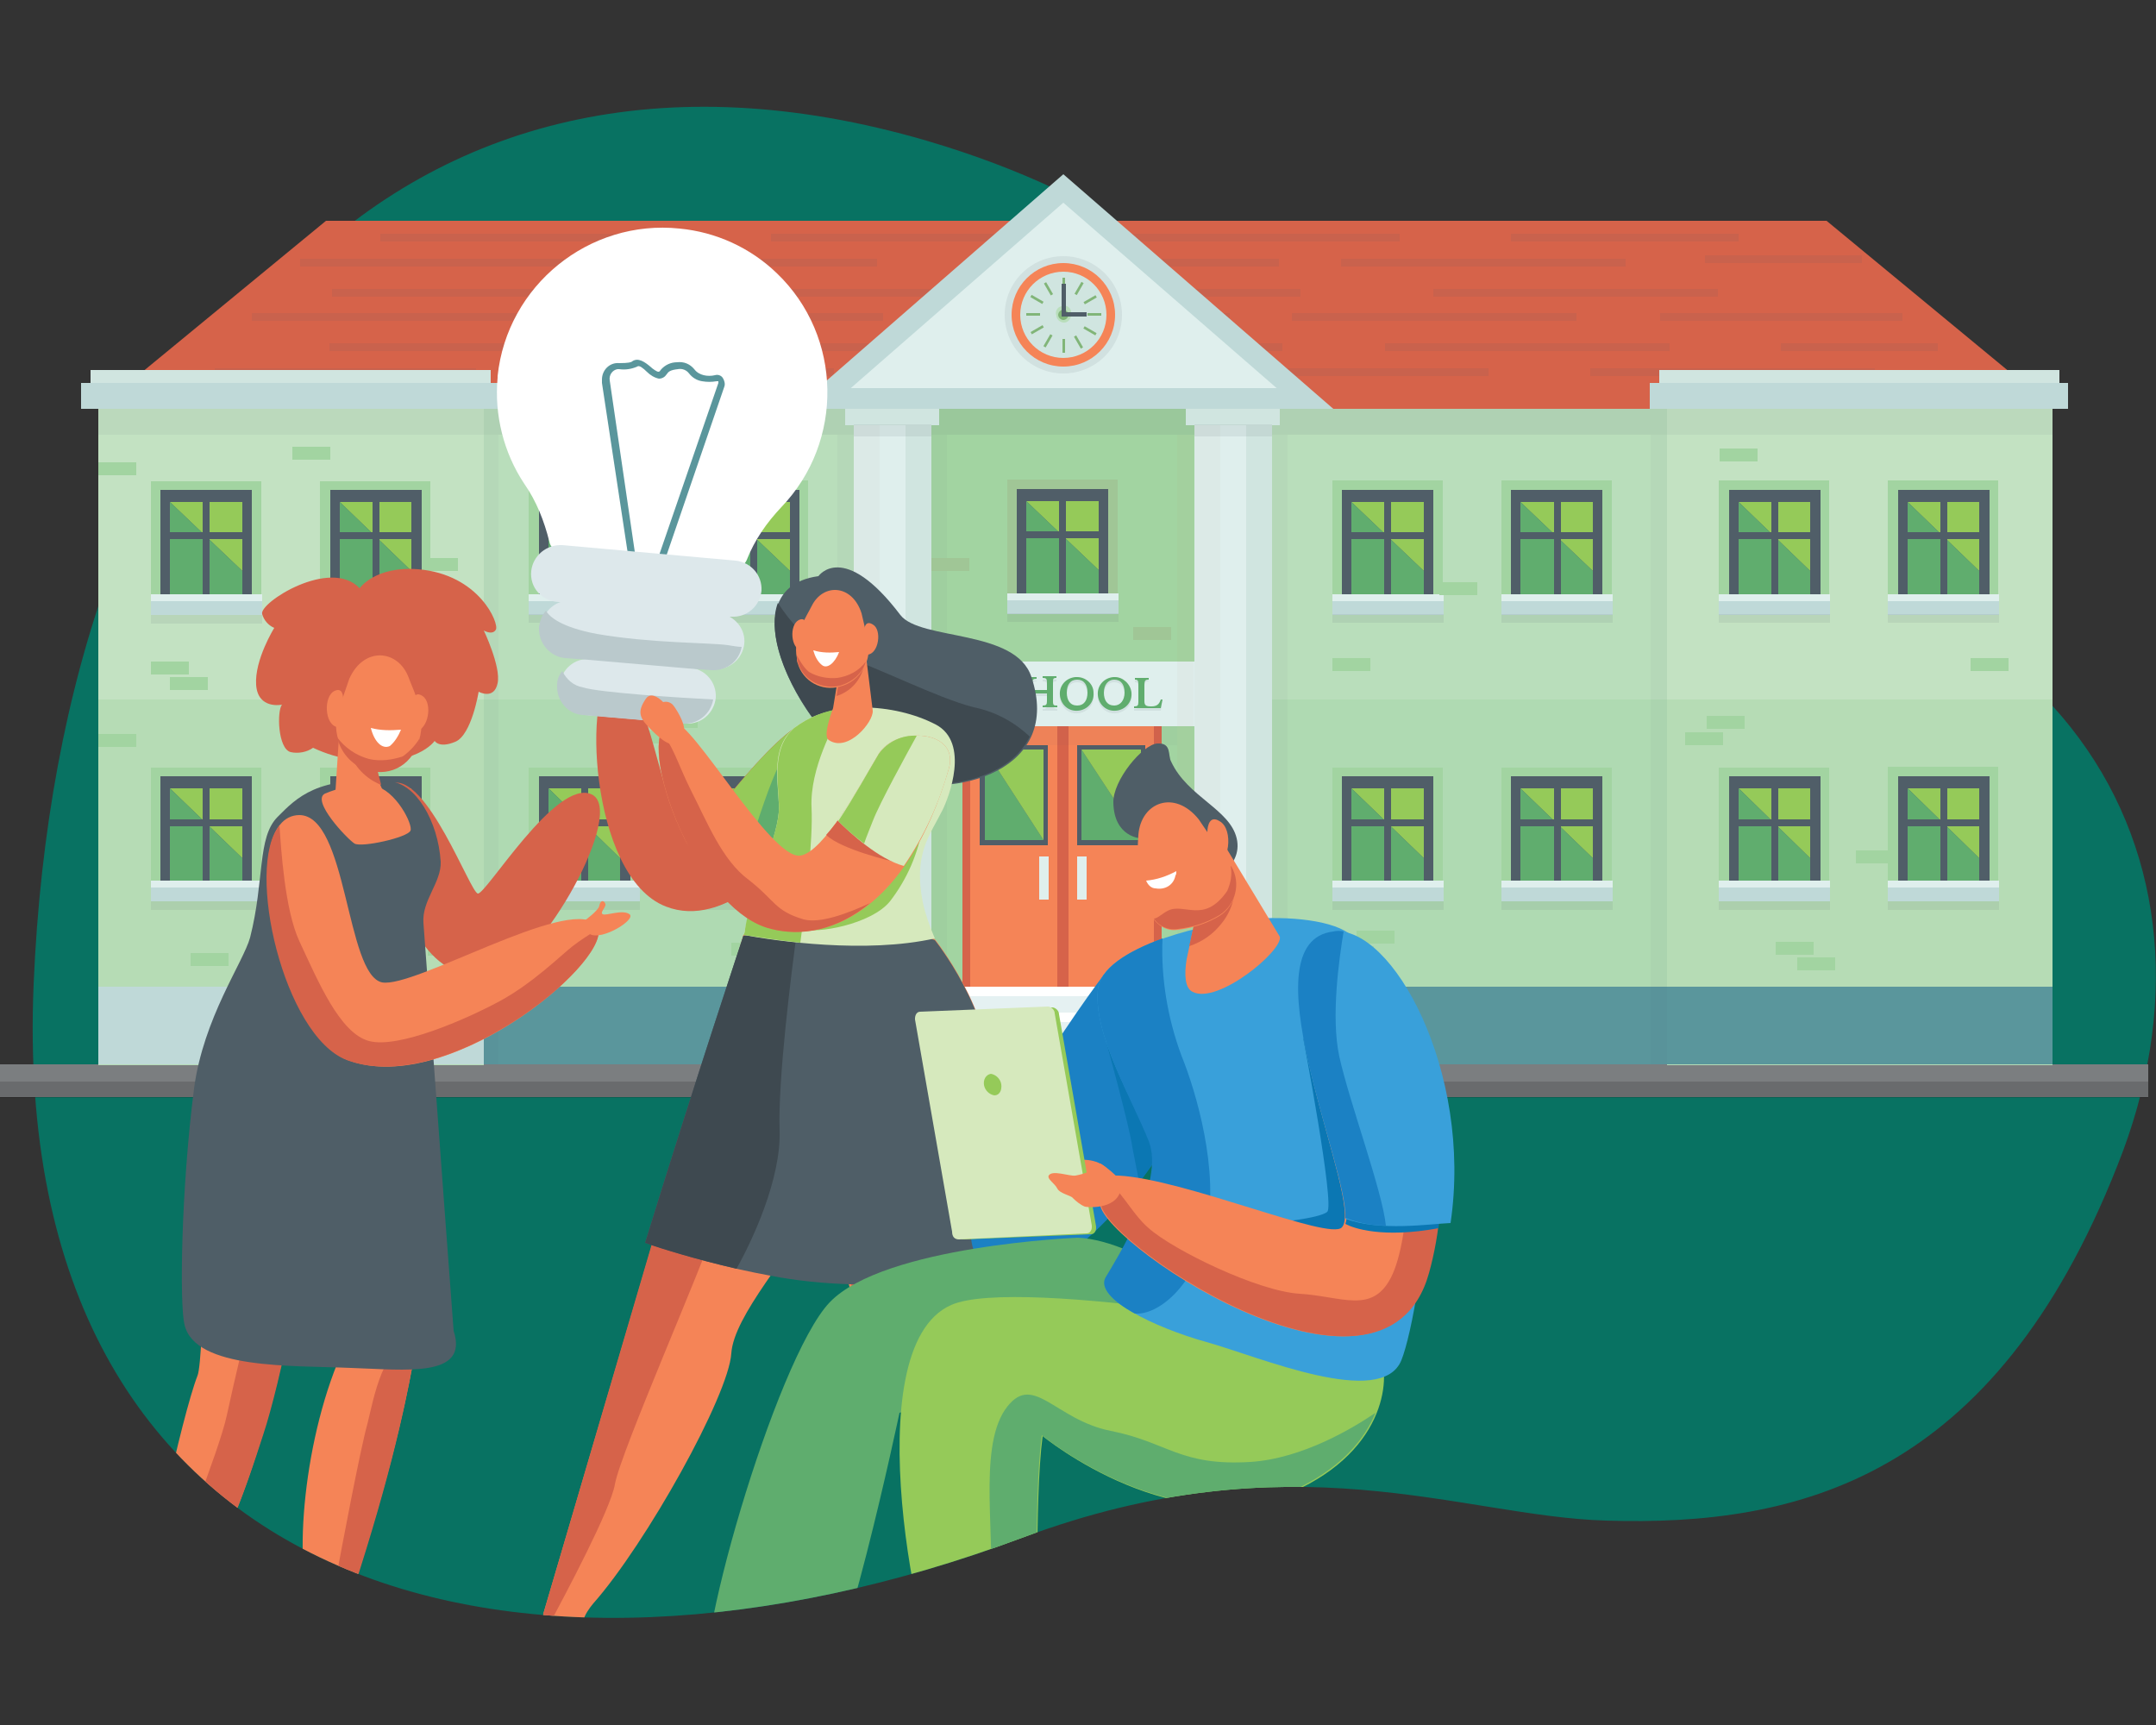 <?xml version="1.0" encoding="UTF-8"?> <!-- Generator: Adobe Illustrator 24.2.0, SVG Export Plug-In . SVG Version: 6.00 Build 0) --> <svg xmlns="http://www.w3.org/2000/svg" xmlns:xlink="http://www.w3.org/1999/xlink" version="1.1" id="Layer_1" x="0px" y="0px" viewBox="0 0 250 200" style="enable-background:new 0 0 250 200;" xml:space="preserve"><rect x="0" y="0" width="250" height="200" fill="#333333" stroke="none"/> <style type="text/css"> .st0{fill:#087262;} .st1{fill:#7B7E80;} .st2{opacity:0.15;fill:#010101;enable-background:new ;} .st3{fill:#AFDAB2;} .st4{fill:#B9DEBB;} .st5{fill:#A2D4A1;} .st6{opacity:0.1;fill:#505E68;enable-background:new ;} .st7{fill:#D6634A;} .st8{fill:#F58457;} .st9{fill:#505E68;} .st10{fill:#60AD6E;} .st11{fill:#95CA59;} .st12{fill:#DFEFED;} .st13{fill:#5A969C;} .st14{opacity:4.000000e-02;fill:#505E68;enable-background:new ;} .st15{fill:#BFD9D8;} .st16{opacity:4.000000e-02;fill:#BD6A60;enable-background:new ;} .st17{fill:#B6DCB5;} .st18{fill:#C3E2C2;} .st19{opacity:7.000000e-02;fill:#505E68;enable-background:new ;} .st20{fill:#D0E5E0;} .st21{fill:#DCEAE7;} .st22{fill:#FFFFFF;} .st23{fill:#E5F1F2;} .st24{fill:#FFF9EE;} .st25{fill:#D6E9BD;} .st26{fill:#81B578;} .st27{opacity:0.1;} .st28{fill:#A0C696;} .st29{clip-path:url(#SVGID_2_);} .st30{fill:#4F5E67;} .st31{fill:#5FAD6E;} .st32{fill:#3E4950;} .st33{fill:#DDE8EB;} .st34{fill:#BAC9CC;} .st35{fill:#1B81C4;} .st36{fill:#0B77B3;} .st37{fill:#39A0DA;} .st38{fill:#FDE5E5;} </style> <g> <g id="Layer_1_1_"> <path class="st0" d="M186.2,176.3c-16.8-0.5-36.3-9.7-67.7,2C59.9,200.2,0.9,185.1,3.9,114.1S46.4-1.5,107.4,16.3 c44.7,13.1,50.3,44,78.7,45.2c53,2.2,73.9,37.6,59.4,73.7C231.2,171.4,208.6,177,186.2,176.3z"></path> <rect y="123.4" class="st1" width="249.1" height="3.8"></rect> <rect y="125.4" class="st2" width="249.1" height="1.9"></rect> <rect x="36.7" y="47.2" class="st3" width="173" height="67.4"></rect> <rect x="36.6" y="47.4" class="st4" width="173.2" height="33.7"></rect> <rect x="107.9" y="47.4" class="st5" width="30.6" height="67.1"></rect> <rect x="36.6" y="47.4" class="st6" width="173.2" height="3"></rect> <polygon class="st7" points="238.2,47.4 11.3,47.4 37.8,25.6 211.8,25.6 "></polygon> <rect x="44.1" y="27.1" class="st6" width="33" height="0.9"></rect> <rect x="34.8" y="30" class="st6" width="33" height="0.9"></rect> <rect x="81.3" y="30" class="st6" width="20.4" height="0.9"></rect> <rect x="115.3" y="30" class="st6" width="33" height="0.9"></rect> <rect x="155.5" y="30" class="st6" width="33" height="0.9"></rect> <rect x="89.4" y="27.1" class="st6" width="27.6" height="0.9"></rect> <rect x="129.3" y="27.1" class="st6" width="33" height="0.9"></rect> <rect x="175.2" y="27.1" class="st6" width="26.4" height="0.9"></rect> <rect x="38.5" y="33.5" class="st6" width="33" height="0.9"></rect> <rect x="29.2" y="36.3" class="st6" width="33" height="0.9"></rect> <rect x="69.4" y="36.3" class="st6" width="33" height="0.9"></rect> <rect x="109.6" y="36.3" class="st6" width="33" height="0.9"></rect> <rect x="149.8" y="36.3" class="st6" width="33" height="0.9"></rect> <rect x="192.5" y="36.3" class="st6" width="28.1" height="0.9"></rect> <rect x="81" y="33.5" class="st6" width="33" height="0.9"></rect> <rect x="129.5" y="33.5" class="st6" width="21.3" height="0.9"></rect> <rect x="197.7" y="29.6" class="st6" width="18.2" height="0.9"></rect> <rect x="206.5" y="39.8" class="st6" width="18.2" height="0.9"></rect> <rect x="166.2" y="33.5" class="st6" width="33" height="0.9"></rect> <rect x="38.2" y="39.8" class="st6" width="22.3" height="0.9"></rect> <rect x="24.9" y="42.7" class="st6" width="30.3" height="0.9"></rect> <rect x="63.7" y="42.7" class="st6" width="33" height="0.9"></rect> <rect x="104" y="42.7" class="st6" width="33" height="0.9"></rect> <rect x="148.8" y="42.7" class="st6" width="23.8" height="0.9"></rect> <rect x="184.4" y="42.7" class="st6" width="33" height="0.9"></rect> <rect x="75.4" y="39.8" class="st6" width="33" height="0.9"></rect> <rect x="120.3" y="39.8" class="st6" width="28.4" height="0.9"></rect> <rect x="160.6" y="39.8" class="st6" width="33" height="0.9"></rect> <rect x="111.6" y="84.2" class="st7" width="23.1" height="30.3"></rect> <rect x="112.5" y="84.2" class="st8" width="21.3" height="30.3"></rect> <rect x="124.9" y="86.4" class="st9" width="7.9" height="11.6"></rect> <polygon class="st10" points="125.4,97.4 132.3,97.4 125.4,86.9 "></polygon> <polygon class="st11" points="125.4,86.9 132.3,97.4 132.3,86.9 "></polygon> <rect x="113.6" y="86.4" class="st9" width="7.9" height="11.6"></rect> <polygon class="st10" points="114.2,97.4 121,97.4 114.2,86.9 "></polygon> <polygon class="st11" points="114.2,86.9 121,97.4 121,86.9 "></polygon> <rect x="124.9" y="99.3" class="st12" width="1.1" height="5"></rect> <rect x="120.5" y="99.3" class="st12" width="1.1" height="5"></rect> <rect x="122.6" y="84.2" class="st7" width="1.3" height="30.3"></rect> <rect x="36.7" y="114.4" class="st13" width="173" height="9"></rect> <rect x="109.8" y="84.2" class="st14" width="26.7" height="2.2"></rect> <rect x="154.5" y="55.7" class="st5" width="12.8" height="15.4"></rect> <rect x="155.6" y="56.8" class="st9" width="10.6" height="13.5"></rect> <polygon class="st11" points="156.7,58.2 165.1,66.2 165.1,58.2 "></polygon> <polygon class="st10" points="156.7,68.9 165.1,68.9 165.1,66.2 156.7,58.2 "></polygon> <rect x="156.3" y="61.7" class="st9" width="9.2" height="0.8"></rect> <rect x="160.5" y="57.9" class="st9" width="0.8" height="11.9"></rect> <rect x="154.5" y="68.9" class="st12" width="12.9" height="0.9"></rect> <rect x="154.5" y="69.7" class="st15" width="12.9" height="1.6"></rect> <rect x="154.5" y="71.2" class="st6" width="12.9" height="1"></rect> <rect x="174.1" y="55.7" class="st5" width="12.8" height="15.4"></rect> <rect x="175.2" y="56.8" class="st9" width="10.6" height="13.5"></rect> <polygon class="st11" points="176.3,58.2 184.7,66.2 184.7,58.2 "></polygon> <polygon class="st10" points="176.3,68.9 184.7,68.9 184.7,66.2 176.3,58.2 "></polygon> <rect x="175.9" y="61.7" class="st9" width="9.2" height="0.8"></rect> <rect x="180.2" y="57.9" class="st9" width="0.8" height="11.9"></rect> <rect x="174.1" y="68.9" class="st12" width="12.9" height="0.9"></rect> <rect x="174.1" y="69.7" class="st15" width="12.9" height="1.6"></rect> <rect x="174.1" y="71.2" class="st6" width="12.9" height="1"></rect> <rect x="154.5" y="89" class="st5" width="12.8" height="15.4"></rect> <rect x="155.6" y="90" class="st9" width="10.6" height="13.5"></rect> <polygon class="st11" points="156.7,91.4 165.1,99.5 165.1,91.4 "></polygon> <polygon class="st10" points="156.7,102.1 165.1,102.1 165.1,99.5 156.7,91.4 "></polygon> <rect x="156.3" y="95" class="st9" width="9.2" height="0.8"></rect> <rect x="160.5" y="91.2" class="st9" width="0.8" height="11.9"></rect> <rect x="154.5" y="102.1" class="st12" width="12.9" height="0.9"></rect> <rect x="154.5" y="102.9" class="st15" width="12.9" height="1.6"></rect> <rect x="154.5" y="104.5" class="st6" width="12.9" height="1"></rect> <rect x="174.1" y="89" class="st5" width="12.8" height="15.4"></rect> <rect x="175.2" y="90" class="st9" width="10.6" height="13.5"></rect> <polygon class="st11" points="176.3,91.4 184.7,99.5 184.7,91.4 "></polygon> <polygon class="st10" points="176.3,102.1 184.7,102.1 184.7,99.5 176.3,91.4 "></polygon> <rect x="175.9" y="95" class="st9" width="9.2" height="0.8"></rect> <rect x="180.2" y="91.1" class="st9" width="0.8" height="11.9"></rect> <rect x="174.1" y="102.1" class="st12" width="12.9" height="0.9"></rect> <rect x="174.1" y="102.9" class="st15" width="12.9" height="1.6"></rect> <rect x="174.1" y="104.5" class="st6" width="12.9" height="1"></rect> <rect x="107.9" y="76.7" class="st12" width="30.7" height="7.5"></rect> <rect x="61.3" y="55.8" class="st5" width="12.8" height="15.4"></rect> <rect x="62.5" y="56.8" class="st9" width="10.6" height="13.5"></rect> <polygon class="st11" points="63.6,58.2 71.9,66.2 71.9,58.2 "></polygon> <polygon class="st10" points="63.6,68.9 71.9,68.9 71.9,66.2 63.6,58.2 "></polygon> <rect x="63.1" y="61.7" class="st9" width="9.2" height="0.8"></rect> <rect x="67.4" y="58" class="st9" width="0.8" height="11.9"></rect> <rect x="61.3" y="68.9" class="st12" width="12.9" height="0.9"></rect> <rect x="61.3" y="69.7" class="st15" width="12.9" height="1.6"></rect> <rect x="61.3" y="71.2" class="st6" width="12.9" height="1"></rect> <rect x="80.9" y="55.7" class="st5" width="12.8" height="15.4"></rect> <rect x="82.1" y="56.8" class="st9" width="10.6" height="13.5"></rect> <polygon class="st11" points="83.2,58.2 91.6,66.2 91.6,58.2 "></polygon> <polygon class="st10" points="83.2,68.9 91.6,68.9 91.6,66.2 83.2,58.2 "></polygon> <rect x="82.7" y="61.7" class="st9" width="9.2" height="0.8"></rect> <rect x="87" y="57.9" class="st9" width="0.8" height="11.9"></rect> <rect x="80.9" y="68.9" class="st12" width="12.9" height="0.9"></rect> <rect x="80.9" y="69.7" class="st15" width="12.9" height="1.6"></rect> <rect x="80.9" y="71.2" class="st6" width="12.9" height="1"></rect> <rect x="61.3" y="89" class="st5" width="12.8" height="15.4"></rect> <rect x="62.5" y="90" class="st9" width="10.6" height="13.5"></rect> <polygon class="st11" points="63.6,91.4 71.9,99.5 71.9,91.4 "></polygon> <polygon class="st10" points="63.6,102.1 71.9,102.1 71.9,99.5 63.6,91.4 "></polygon> <rect x="63.1" y="95" class="st9" width="9.2" height="0.8"></rect> <rect x="67.4" y="91.2" class="st9" width="0.8" height="11.9"></rect> <rect x="61.3" y="102.1" class="st12" width="12.9" height="0.9"></rect> <rect x="61.3" y="102.9" class="st15" width="12.9" height="1.6"></rect> <rect x="61.3" y="104.5" class="st6" width="12.9" height="1"></rect> <rect x="80.9" y="89" class="st5" width="12.8" height="15.4"></rect> <rect x="82.1" y="90" class="st9" width="10.6" height="13.5"></rect> <polygon class="st11" points="83.2,91.4 91.6,99.5 91.6,91.4 "></polygon> <polygon class="st10" points="83.2,102.1 91.6,102.1 91.6,99.5 83.2,91.4 "></polygon> <rect x="82.8" y="95" class="st9" width="9.2" height="0.8"></rect> <rect x="87" y="91.2" class="st9" width="0.8" height="11.9"></rect> <rect x="80.9" y="102.1" class="st12" width="12.9" height="0.9"></rect> <rect x="80.9" y="102.9" class="st15" width="12.9" height="1.6"></rect> <rect x="80.9" y="104.5" class="st6" width="12.9" height="1"></rect> <rect x="191.4" y="50.4" class="st14" width="1.9" height="73"></rect> <rect x="97.1" y="50.4" class="st14" width="1.9" height="73"></rect> <rect x="107.9" y="50.4" class="st14" width="1.9" height="73"></rect> <rect x="136.5" y="50.4" class="st16" width="1.9" height="73"></rect> <rect x="147.4" y="50.4" class="st14" width="1.9" height="73"></rect> <rect x="55.9" y="50.4" class="st14" width="1.9" height="73"></rect> <rect x="193.3" y="47.4" class="st17" width="44.7" height="76.1"></rect> <rect x="193.3" y="47.4" class="st18" width="44.7" height="33.7"></rect> <rect x="193.3" y="114.4" class="st13" width="44.7" height="9"></rect> <rect x="193.3" y="47.4" class="st19" width="44.7" height="3"></rect> <rect x="192.4" y="42.9" class="st20" width="46.4" height="1.6"></rect> <rect x="191.3" y="44.4" class="st15" width="48.5" height="3"></rect> <rect x="11.4" y="47.4" class="st17" width="44.7" height="76.1"></rect> <rect x="11.4" y="47.4" class="st18" width="44.7" height="33.7"></rect> <rect x="11.4" y="114.4" class="st15" width="44.7" height="9"></rect> <rect x="11.4" y="47.4" class="st19" width="44.7" height="3"></rect> <rect x="10.5" y="42.9" class="st20" width="46.4" height="1.6"></rect> <rect x="9.4" y="44.4" class="st15" width="48.5" height="3"></rect> <rect x="105" y="47.4" class="st20" width="3" height="67"></rect> <rect x="102" y="47.4" class="st12" width="3" height="67"></rect> <rect x="99" y="47.4" class="st21" width="3" height="67"></rect> <rect x="98" y="47.4" class="st20" width="10.9" height="1.9"></rect> <rect x="98" y="112.5" class="st20" width="10.9" height="1.9"></rect> <rect x="144.5" y="47.4" class="st20" width="3" height="67"></rect> <rect x="141.5" y="47.4" class="st12" width="3" height="67"></rect> <rect x="138.5" y="47.4" class="st21" width="3" height="67"></rect> <rect x="137.5" y="47.4" class="st20" width="10.9" height="1.9"></rect> <rect x="137.5" y="112.5" class="st20" width="10.9" height="1.9"></rect> <rect x="99" y="49.2" class="st6" width="9" height="1.4"></rect> <rect x="138.5" y="49.2" class="st6" width="9" height="1.4"></rect> <polygon class="st15" points="154.6,47.4 123.3,20.2 92.1,47.4 "></polygon> <polygon class="st12" points="95.9,47.4 123.3,23.5 150.8,47.4 "></polygon> <rect x="95.7" y="45" class="st15" width="55.2" height="2.4"></rect> <rect x="97.6" y="114.4" class="st15" width="51.3" height="9"></rect> <rect x="109" y="114.4" class="st22" width="28.5" height="1.1"></rect> <rect x="109" y="115.5" class="st23" width="28.5" height="1.9"></rect> <rect x="107.1" y="117.4" class="st22" width="32.3" height="1.1"></rect> <rect x="107.1" y="118.5" class="st23" width="32.3" height="1.9"></rect> <rect x="104.8" y="120.4" class="st24" width="36.9" height="1.1"></rect> <rect x="104.8" y="121.6" class="st25" width="36.9" height="1.9"></rect> <circle class="st6" cx="123.3" cy="36.5" r="6.8"></circle> <circle class="st8" cx="123.3" cy="36.5" r="6"></circle> <circle class="st20" cx="123.3" cy="36.5" r="5"></circle> <rect x="123.2" y="32.2" class="st26" width="0.3" height="1.6"></rect> <rect x="121.4" y="32.7" transform="matrix(0.866 -0.5 0.5 0.866 -0.435 65.25)" class="st26" width="0.3" height="1.6"></rect> <rect x="120.1" y="33.9" transform="matrix(0.5 -0.866 0.866 0.5 30.064 121.501)" class="st26" width="0.3" height="1.6"></rect> <rect x="119" y="36.3" class="st26" width="1.6" height="0.3"></rect> <rect x="119.5" y="38.1" transform="matrix(0.866 -0.5 0.5 0.866 -3.038 65.255)" class="st26" width="1.6" height="0.3"></rect> <rect x="120.8" y="39.4" transform="matrix(0.5 -0.866 0.866 0.5 26.467 125.048)" class="st26" width="1.6" height="0.3"></rect> <rect x="123.2" y="39.3" class="st26" width="0.3" height="1.6"></rect> <rect x="124.9" y="38.8" transform="matrix(0.866 -0.5 0.5 0.866 -3.034 67.885)" class="st26" width="0.3" height="1.6"></rect> <rect x="126.2" y="37.5" transform="matrix(0.5 -0.866 0.866 0.5 30.047 128.624)" class="st26" width="0.3" height="1.6"></rect> <rect x="126.1" y="36.3" class="st26" width="1.6" height="0.3"></rect> <rect x="125.6" y="34.6" transform="matrix(0.866 -0.5 0.5 0.866 -0.426 67.862)" class="st26" width="1.6" height="0.3"></rect> <rect x="124.3" y="33.3" transform="matrix(0.5 -0.866 0.866 0.5 33.609 125.058)" class="st26" width="1.6" height="0.3"></rect> <path class="st4" d="M124.2,36.5c0,0.5-0.4,0.9-0.8,0.9c-0.5,0-0.9-0.4-0.9-0.8c0,0,0,0,0,0c-0.2-0.5,0.1-1,0.6-1.1 c0.5-0.2,1,0.1,1.1,0.6C124.2,36.1,124.2,36.3,124.2,36.5z"></path> <path class="st26" d="M123.9,36.5c0,0.3-0.3,0.6-0.6,0.6c-0.3,0-0.6-0.3-0.6-0.6c0-0.3,0.3-0.6,0.6-0.6c0,0,0,0,0,0 C123.6,35.9,123.9,36.2,123.9,36.5C123.9,36.5,123.9,36.5,123.9,36.5z"></path> <rect x="123.1" y="32.9" class="st9" width="0.5" height="3.6"></rect> <rect x="123.1" y="36.2" class="st9" width="2.9" height="0.5"></rect> <rect x="199.3" y="55.7" class="st5" width="12.8" height="15.4"></rect> <rect x="200.5" y="56.8" class="st9" width="10.6" height="13.5"></rect> <polygon class="st11" points="201.6,58.2 209.9,66.2 209.9,58.2 "></polygon> <polygon class="st10" points="201.6,68.9 209.9,68.9 209.9,66.2 201.6,58.2 "></polygon> <rect x="201.1" y="61.7" class="st9" width="9.2" height="0.8"></rect> <rect x="205.4" y="57.9" class="st9" width="0.8" height="11.9"></rect> <rect x="199.3" y="68.9" class="st12" width="12.9" height="0.9"></rect> <rect x="199.3" y="69.7" class="st15" width="12.9" height="1.6"></rect> <rect x="199.3" y="71.2" class="st6" width="12.9" height="1"></rect> <rect x="218.9" y="55.7" class="st5" width="12.8" height="15.4"></rect> <rect x="220.1" y="56.8" class="st9" width="10.6" height="13.5"></rect> <polygon class="st11" points="221.2,58.2 229.5,66.2 229.5,58.2 "></polygon> <polygon class="st10" points="221.2,68.9 229.5,68.9 229.5,66.2 221.2,58.2 "></polygon> <rect x="220.7" y="61.7" class="st9" width="9.2" height="0.8"></rect> <rect x="225" y="57.9" class="st9" width="0.8" height="11.9"></rect> <rect x="218.9" y="68.9" class="st12" width="12.9" height="0.9"></rect> <rect x="218.9" y="69.7" class="st15" width="12.9" height="1.6"></rect> <rect x="218.9" y="71.2" class="st6" width="12.9" height="1"></rect> <rect x="199.3" y="89" class="st5" width="12.8" height="15.4"></rect> <rect x="200.5" y="90" class="st9" width="10.6" height="13.5"></rect> <polygon class="st11" points="201.6,91.4 209.9,99.5 209.9,91.4 "></polygon> <polygon class="st10" points="201.6,102.1 209.9,102.1 209.9,99.5 201.6,91.4 "></polygon> <rect x="201.1" y="95" class="st9" width="9.2" height="0.8"></rect> <rect x="205.4" y="91.2" class="st9" width="0.8" height="11.9"></rect> <rect x="199.3" y="102.1" class="st12" width="12.9" height="0.9"></rect> <rect x="199.3" y="102.9" class="st15" width="12.9" height="1.6"></rect> <rect x="199.3" y="104.5" class="st6" width="12.9" height="1"></rect> <rect x="218.9" y="88.9" class="st5" width="12.8" height="15.4"></rect> <rect x="220.1" y="90" class="st9" width="10.6" height="13.5"></rect> <polygon class="st11" points="221.2,91.4 229.5,99.5 229.5,91.4 "></polygon> <polygon class="st10" points="221.2,102.1 229.5,102.1 229.5,99.5 221.2,91.4 "></polygon> <rect x="220.7" y="95" class="st9" width="9.2" height="0.8"></rect> <rect x="225" y="91.2" class="st9" width="0.8" height="11.9"></rect> <rect x="218.9" y="102.1" class="st12" width="12.9" height="0.9"></rect> <rect x="218.9" y="102.9" class="st15" width="12.9" height="1.6"></rect> <rect x="218.9" y="104.5" class="st6" width="12.9" height="1"></rect> <rect x="17.5" y="55.8" class="st5" width="12.8" height="15.4"></rect> <rect x="18.6" y="56.8" class="st9" width="10.6" height="13.5"></rect> <polygon class="st11" points="19.7,58.2 28.1,66.2 28.1,58.2 "></polygon> <polygon class="st10" points="19.7,68.9 28.1,68.9 28.1,66.2 19.7,58.2 "></polygon> <rect x="19.3" y="61.7" class="st9" width="9.2" height="0.8"></rect> <rect x="23.5" y="57.9" class="st9" width="0.8" height="11.9"></rect> <rect x="17.5" y="68.9" class="st12" width="12.9" height="0.9"></rect> <rect x="17.5" y="69.7" class="st15" width="12.9" height="1.6"></rect> <rect x="17.5" y="71.3" class="st6" width="12.9" height="1"></rect> <rect x="37.1" y="55.8" class="st5" width="12.8" height="15.4"></rect> <rect x="38.3" y="56.8" class="st9" width="10.6" height="13.5"></rect> <polygon class="st11" points="39.4,58.2 47.7,66.2 47.7,58.2 "></polygon> <polygon class="st10" points="39.4,68.9 47.7,68.9 47.7,66.2 39.4,58.2 "></polygon> <rect x="38.9" y="61.7" class="st9" width="9.2" height="0.8"></rect> <rect x="43.2" y="58" class="st9" width="0.8" height="11.9"></rect> <rect x="37.1" y="68.9" class="st12" width="12.9" height="0.9"></rect> <rect x="37.1" y="69.7" class="st15" width="12.9" height="1.6"></rect> <rect x="37.1" y="71.3" class="st6" width="12.9" height="1"></rect> <rect x="17.5" y="89" class="st5" width="12.8" height="15.4"></rect> <rect x="18.6" y="90" class="st9" width="10.6" height="13.5"></rect> <polygon class="st11" points="19.7,91.4 28.1,99.5 28.1,91.4 "></polygon> <polygon class="st10" points="19.7,102.1 28.1,102.1 28.1,99.5 19.7,91.4 "></polygon> <rect x="19.3" y="95" class="st9" width="9.2" height="0.8"></rect> <rect x="23.5" y="91.2" class="st9" width="0.8" height="11.9"></rect> <rect x="17.5" y="102.1" class="st12" width="12.9" height="0.9"></rect> <rect x="17.5" y="102.9" class="st15" width="12.9" height="1.6"></rect> <rect x="17.5" y="104.5" class="st6" width="12.9" height="1"></rect> <rect x="37.1" y="89" class="st5" width="12.8" height="15.4"></rect> <rect x="38.3" y="90" class="st9" width="10.6" height="13.5"></rect> <polygon class="st11" points="39.4,91.4 47.7,99.5 47.7,91.4 "></polygon> <polygon class="st10" points="39.4,102.1 47.7,102.1 47.7,99.5 39.4,91.4 "></polygon> <rect x="38.9" y="95" class="st9" width="9.2" height="0.8"></rect> <rect x="43.2" y="91.2" class="st9" width="0.8" height="11.9"></rect> <rect x="37.1" y="102.1" class="st12" width="12.9" height="0.9"></rect> <rect x="37.1" y="102.9" class="st15" width="12.9" height="1.6"></rect> <rect x="37.1" y="104.5" class="st6" width="12.9" height="1"></rect> <g class="st27"> <path class="st9" d="M111.9,81.2h0.2c0.1,0.5,0.5,0.9,1,0.9c0.5,0,0.8-0.2,0.8-0.6s-0.2-0.4-0.9-0.7s-1-0.6-1-1.1 c0-0.6,0.5-1,1-1c0,0,0.1,0,0.1,0c0.3,0,0.6,0.1,0.8,0.3l0.1-0.2h0.1l0.1,1H114c-0.1-0.4-0.5-0.8-0.9-0.8c-0.4,0-0.6,0.2-0.6,0.5 s0.2,0.4,0.8,0.6c0.9,0.3,1.2,0.7,1.2,1.2s-0.6,1-1.4,1c-0.3,0-0.7-0.1-0.9-0.3l-0.1,0.3H112L111.9,81.2z"></path> <path class="st9" d="M117.9,78.8h0.2L118,80h-0.2c-0.1-0.5-0.5-0.9-1-0.9c-0.7,0-1.1,0.6-1.1,1.5s0.4,1.5,1.1,1.5 c0.6,0,1.1-0.4,1.2-1h0.2v1.2H118l-0.1-0.4c-0.3,0.3-0.8,0.4-1.2,0.4c-0.9,0.1-1.7-0.6-1.8-1.5c0-0.1,0-0.2,0-0.2 c0-1,0.7-1.8,1.7-1.9c0.1,0,0.1,0,0.2,0c0.4,0,0.7,0.1,1,0.3L117.9,78.8z"></path> <path class="st9" d="M122.1,81.6c0,0.5,0.1,0.5,0.5,0.6v0.2h-1.7v-0.2c0.4,0,0.5-0.1,0.5-0.5v-1h-1.7v0.9c0,0.5,0.1,0.5,0.5,0.6 v0.2h-1.7v-0.2c0.4,0,0.5-0.1,0.5-0.5v-2.1c0-0.4-0.1-0.5-0.4-0.5v-0.2h1.6V79c-0.4,0-0.5,0.1-0.5,0.5v0.9h1.7v-0.9 c0-0.4-0.1-0.5-0.5-0.5v-0.2h1.6V79c-0.4,0-0.4,0.1-0.4,0.5L122.1,81.6z"></path> <path class="st9" d="M126.8,80.6c0.1,1.1-0.7,2-1.8,2.1c-1.1,0.1-2-0.7-2.1-1.8c-0.1-1.1,0.7-2,1.8-2.1c0.1,0,0.1,0,0.2,0 C125.9,78.8,126.8,79.6,126.8,80.6C126.8,80.6,126.8,80.6,126.8,80.6z M126.1,80.6c0-0.9-0.4-1.5-1.2-1.5s-1.2,0.6-1.2,1.5 c0,0.9,0.4,1.5,1.2,1.5S126.1,81.5,126.1,80.6L126.1,80.6z"></path> <path class="st9" d="M131.2,80.6c0.1,1.1-0.7,2-1.8,2.1c-1.1,0.1-2-0.7-2.1-1.8c-0.1-1.1,0.7-2,1.8-2.1c0.1,0,0.1,0,0.2,0 C130.2,78.8,131.1,79.6,131.2,80.6C131.2,80.6,131.2,80.6,131.2,80.6z M130.4,80.6c0-0.9-0.4-1.5-1.2-1.5c-0.7,0-1.2,0.6-1.2,1.5 c0,0.9,0.4,1.5,1.2,1.5C129.9,82.1,130.4,81.5,130.4,80.6L130.4,80.6z"></path> <path class="st9" d="M134.6,82.4h-3.1v-0.2c0.4,0,0.5-0.1,0.5-0.5v-2.1c0-0.4-0.1-0.5-0.4-0.5v-0.2h1.6V79 c-0.4,0-0.5,0.1-0.5,0.5v1.9c0,0.5,0.2,0.6,0.8,0.6c0.6,0,0.9-0.1,1.1-0.8h0.2L134.6,82.4z"></path> </g> <path class="st10" d="M111.9,80.9h0.2c0.1,0.5,0.5,0.9,1,0.9c0.5,0,0.8-0.2,0.8-0.6c0-0.3-0.2-0.4-0.9-0.7s-1-0.6-1-1.1 c0-0.6,0.5-1,1-1c0,0,0.1,0,0.1,0c0.3,0,0.6,0.1,0.8,0.3l0.1-0.2h0.1l0.1,1H114c-0.1-0.4-0.5-0.8-0.9-0.8c-0.4,0-0.6,0.2-0.6,0.5 s0.2,0.4,0.8,0.6c0.9,0.3,1.2,0.7,1.2,1.2s-0.6,1-1.4,1c-0.3,0-0.7-0.1-0.9-0.3l-0.1,0.3H112L111.9,80.9z"></path> <path class="st10" d="M117.9,78.6h0.2l-0.1,1.2h-0.2c-0.1-0.5-0.5-0.9-1-0.9c-0.7,0-1.1,0.6-1.1,1.5s0.4,1.5,1.1,1.5 c0.6,0,1.1-0.4,1.2-1h0.2v1.2H118l-0.1-0.4c-0.3,0.3-0.8,0.4-1.2,0.4c-0.9,0.1-1.7-0.6-1.8-1.5c0-0.1,0-0.2,0-0.2 c0-1,0.7-1.8,1.7-1.9c0.1,0,0.1,0,0.2,0c0.4,0,0.7,0.1,1,0.3L117.9,78.6z"></path> <path class="st10" d="M122.1,81.3c0,0.5,0.1,0.5,0.5,0.5v0.2h-1.7v-0.2c0.4,0,0.5-0.1,0.5-0.5v-0.9h-1.7v0.9 c0,0.5,0.1,0.5,0.5,0.5v0.2h-1.7v-0.2c0.4,0,0.5-0.1,0.5-0.5v-2.1c0-0.4-0.1-0.5-0.4-0.5v-0.2h1.6v0.2c-0.4,0-0.5,0.1-0.5,0.5v0.8 h1.7v-0.9c0-0.4-0.1-0.5-0.5-0.5v-0.2h1.6v0.2c-0.4,0-0.4,0.1-0.4,0.6L122.1,81.3z"></path> <path class="st10" d="M126.8,80.3c0.1,1.1-0.7,2-1.8,2.1c-1.1,0.1-2-0.7-2.1-1.8c-0.1-1.1,0.7-2,1.8-2.1c0.1,0,0.1,0,0.2,0 C125.9,78.5,126.8,79.3,126.8,80.3C126.8,80.3,126.8,80.3,126.8,80.3z M126.1,80.3c0-0.9-0.4-1.5-1.2-1.5s-1.2,0.6-1.2,1.5 s0.4,1.5,1.2,1.5S126.1,81.2,126.1,80.3L126.1,80.3z"></path> <path class="st10" d="M131.2,80.3c0.1,1.1-0.7,2-1.8,2.1c-1.1,0.1-2-0.7-2.1-1.8c-0.1-1.1,0.7-2,1.8-2.1c0.1,0,0.1,0,0.2,0 C130.2,78.5,131.1,79.3,131.2,80.3C131.2,80.3,131.2,80.3,131.2,80.3z M130.4,80.3c0-0.9-0.4-1.5-1.2-1.5c-0.7,0-1.2,0.6-1.2,1.5 s0.4,1.5,1.2,1.5C129.9,81.8,130.4,81.2,130.4,80.3L130.4,80.3z"></path> <path class="st10" d="M134.6,82.1h-3.1v-0.2c0.4,0,0.5-0.1,0.5-0.5v-2.1c0-0.4-0.1-0.5-0.4-0.5v-0.2h1.6v0.2 c-0.4,0-0.5,0.1-0.5,0.6v1.9c0,0.5,0.2,0.6,0.8,0.6c0.6,0,0.9-0.2,1.1-0.8h0.2L134.6,82.1z"></path> <rect x="116.8" y="55.6" class="st28" width="12.8" height="15.4"></rect> <rect x="117.9" y="56.7" class="st9" width="10.6" height="13.5"></rect> <polygon class="st11" points="119,58.1 127.4,66.1 127.4,58.1 "></polygon> <polygon class="st10" points="119,68.8 127.4,68.8 127.4,66.1 119,58.1 "></polygon> <rect x="118.6" y="61.6" class="st9" width="9.2" height="0.8"></rect> <rect x="122.8" y="57.8" class="st9" width="0.8" height="11.9"></rect> <rect x="116.8" y="68.8" class="st12" width="12.9" height="0.9"></rect> <rect x="116.8" y="69.6" class="st15" width="12.9" height="1.6"></rect> <rect x="116.8" y="71.1" class="st6" width="12.9" height="1"></rect> <rect x="17.5" y="76.7" class="st5" width="4.4" height="1.5"></rect> <rect x="33.9" y="51.8" class="st5" width="4.4" height="1.5"></rect> <rect x="49.6" y="64.7" class="st5" width="3.5" height="1.5"></rect> <rect x="77.4" y="58.9" class="st5" width="3.5" height="1.5"></rect> <rect x="73.9" y="99.6" class="st5" width="3.5" height="1.5"></rect> <rect x="11.4" y="53.6" class="st5" width="4.4" height="1.5"></rect> <rect x="11.4" y="85.1" class="st5" width="4.4" height="1.5"></rect> <rect x="22.1" y="110.5" class="st5" width="4.4" height="1.5"></rect> <rect x="40.6" y="82.5" class="st5" width="4.4" height="1.5"></rect> <rect x="154.5" y="76.3" class="st5" width="4.4" height="1.5"></rect> <rect x="108" y="64.7" class="st28" width="4.4" height="1.5"></rect> <rect x="131.4" y="72.7" class="st28" width="4.4" height="1.5"></rect> <rect x="199.4" y="52" class="st5" width="4.4" height="1.5"></rect> <rect x="228.5" y="76.3" class="st5" width="4.4" height="1.5"></rect> <rect x="215.2" y="98.6" class="st5" width="4.4" height="1.5"></rect> <rect x="166.9" y="67.5" class="st5" width="4.4" height="1.5"></rect> <rect x="84.8" y="109.3" class="st5" width="4.4" height="1.5"></rect> <rect x="19.7" y="78.5" class="st5" width="4.4" height="1.5"></rect> <rect x="47.4" y="107.4" class="st5" width="4.4" height="1.5"></rect> <rect x="49.6" y="109.3" class="st5" width="4.4" height="1.5"></rect> <rect x="73" y="52.2" class="st5" width="4.4" height="1.5"></rect> <rect x="157.3" y="107.9" class="st5" width="4.4" height="1.5"></rect> <rect x="154.9" y="109.7" class="st5" width="4.4" height="1.5"></rect> <rect x="197.9" y="83" class="st5" width="4.4" height="1.5"></rect> <rect x="195.4" y="84.9" class="st5" width="4.4" height="1.5"></rect> <rect x="76.5" y="82.9" class="st5" width="4.4" height="1.5"></rect> <rect x="74" y="84.7" class="st5" width="4.4" height="1.5"></rect> <rect x="205.9" y="109.2" class="st5" width="4.4" height="1.5"></rect> <rect x="208.4" y="111" class="st5" width="4.4" height="1.5"></rect> <g> <defs> <path id="SVGID_1_" d="M186.2,176.3c-16.8-0.5-36.3-9.7-67.7,2C59.9,200.2,0.9,185.1,3.9,114.1S46.4-1.5,107.4,16.3 c44.7,13.1,50.3,44,78.7,45.2c53,2.2,73.9,37.6,59.4,73.7C231.2,171.4,208.6,177,186.2,176.3z"></path> </defs> <clipPath id="SVGID_2_"> <use xlink:href="#SVGID_1_" style="overflow:visible;"></use> </clipPath> <g class="st29"> <path class="st8" d="M63,187.1l23.2-78.7c0,0,6.7-1.4,9.7-1.3c0.9,0.1,1.7,0.4,2.4,1c2-0.7,5.2-1,10.1,0.8c0,0,6.6,8.2,6.5,16.5 c-0.1,8.2-1.1,21.3-1.1,21.3s19.9,5.5,28.4,10.1c0.8,0.4,1.7,0.7,2.6,0.9l0,0l0.1,0.9c0.8,0.7,1.2,1.3,1,1.9 c-0.1,0.4-0.4,0.7-0.8,0.9v0.2l-1.1,0.8l-3.7-0.3c-1.7,0-3.7-0.1-6.1-0.3c-11.2-1-27.3-1.3-31.5-5.1c-3.6-3.2-5.5-10.7-6.4-18.8 c-5,7.8-11.2,14.7-11.5,19c-0.3,4.9-9.9,22.1-16,29c-0.5,0.6-1,1.3-1.2,2.1c-0.2,0.7-0.4,1.2-0.4,1.2l-1.4,0.3 c-0.9-0.2-1.7-0.4-2.5-0.8C62.9,188,63,187.1,63,187.1z"></path> <path class="st7" d="M101.1,141.9c1.7,2.1,3.7,12.1,6.6,13.1s22.7,3.5,25.8,4.2c2.3,0.6,8.7,0.4,12.3,1.6 c-0.2,0.2-0.3,0.3-0.5,0.4v0.2l-1.1,0.8l-3.7-0.3c-1.7,0-3.7-0.1-6.1-0.3c-11.2-1-27.3-1.3-31.5-5.1c-2.9-2.6-4.6-7.8-5.7-13.9 C98.5,141.1,100,140.6,101.1,141.9z"></path> <path class="st7" d="M95.1,83.5c-4.2-1.2-13.7,13.8-15.2,13.3c-3.1-1-4.6-19.2-8.7-18.4c-3.6,0.6-3,23.2,6,26.7 c6.9,2.7,13.9-5.5,15.9-7.9S98.2,84.4,95.1,83.5z"></path> <path class="st7" d="M63,187.1l18.2-62c0.6-0.2,1.2-0.3,1.8-0.4c9.1-1.1,0.2,15.8-0.5,18.5c-0.7,2.8-10.6,25.3-11.2,28.9 c-0.5,2.9-5.7,12.7-7.7,16.4c-0.1-0.1-0.3-0.1-0.4-0.2C62.9,188,63,187.1,63,187.1z"></path> <path class="st7" d="M72.9,79.3c0.4-0.7,0.8-1.4,1-2.1c0-0.9-0.4-1.1-0.4-1.1s0.4-1.9-0.9-1.7c-2.1,0.3-2.4,1.1-2.7,2.9 C69.6,79,69.6,81.3,72.9,79.3z"></path> <path class="st11" d="M95.1,83.5c-3-0.8-8.7,6.5-12.2,10.7c0,3.4,1.9,6.6,4.8,8.3c2-1.6,3.7-3.3,5.3-5.3 C95,94.8,98.2,84.4,95.1,83.5z"></path> <path class="st30" d="M94.9,66.8c0,0,2.9-4.2,9.5,4.5c2.3,3,13.4,1.6,15.2,7.2c3.6,10.7-8.5,14.3-17,11.8 C94.6,88,83.1,68.4,94.9,66.8z"></path> <path class="st31" d="M92.3,97.9c0.3-2.7,0.4-10-0.9-10.5c-1.3-0.4-5.4,13.7-6.2,16.6C88,102.5,90.3,100.4,92.3,97.9z"></path> <path class="st32" d="M96.8,75.7c5.1,1.7,11.8,5.2,16.1,6.3c2.5,0.5,4.7,1.7,6.5,3.4c-2.5,5.2-10.7,6.6-16.9,4.8 C96.4,88.5,87.9,76,90.2,69.9C91.5,71.9,93.7,74.7,96.8,75.7z"></path> <path class="st30" d="M86.2,108.5c0,0,6.7-1.4,9.7-1.3c0.9,0.1,1.7,0.4,2.4,1c2-0.7,5.2-1,10.1,0.8c0,0,6.6,8.2,6.5,16.5 c-0.1,7.3-0.8,18.4-1,20.8c-2,0.5-5.3,1.2-10.3,2.2c-1.7,0.3-3.3,0.5-5,0.4c-3.1-0.1-6.2-0.4-9.3-1c-4.9-0.9-9.7-2.2-14.5-3.8 C80.5,125.6,86.2,108.5,86.2,108.5z"></path> <path class="st32" d="M86.2,108.5c0,0,3.3-0.7,6.3-1.1c-0.8,5.7-2.3,17.9-2.1,23.6c0.2,5.7-3.2,12.9-5,16.1 c-4.7-1.1-8.7-2.3-10.6-3C80.5,125.6,86.2,108.5,86.2,108.5z"></path> <path class="st25" d="M108.5,84c-4.8-2.5-12.3-2.9-16.4,0.4c-3.1,2.5-1.6,7.3-1.8,9.8c-0.3,3.5-3.2,9.4-3.9,13.5 c0,0.2-0.1,0.5-0.2,0.7c3.8,0.7,14.2,2.2,22.2,0.4c-0.6-1.4-1.1-2.8-1.4-4.2c-1.1-5.6,0.8-7.7,2.3-10.7 C110,92.5,112.5,86.1,108.5,84z"></path> <path class="st11" d="M107,95.7c-0.5,3.2-1.8,6.2-3.8,8.8c-2.2,2.7-8.6,3.8-10.2,3.2C91.4,107.2,105.8,94.6,107,95.7z"></path> <path class="st11" d="M86.4,107.7c0.6-4.2,3.6-10,3.9-13.5c0.2-2.5-1.2-7.2,1.8-9.8c1.7-1.3,3.6-2,5.7-2.3 c-1.1,1.9-3.9,7-3.7,11.5c0.2,3.8-0.7,11.3-1.3,15.7c-2.8-0.3-5.2-0.7-6.6-0.9C86.3,108.3,86.4,108,86.4,107.7z"></path> <path class="st8" d="M110,89.2c1.4-4.7-6.2-5-8.1-1.8c-2.2,3.7-6.4,11.4-9.1,11.8c-3.4,0.5-12.5-15.6-14.7-15.5 c-5.2,0.3,2.1,21.8,11.4,24C96,109.3,105.2,105.5,110,89.2z"></path> <path class="st7" d="M95.8,96.8c1.7,1.7,7.8,3.1,7.8,3.1L97.9,94C97.3,95,96.6,95.9,95.8,96.8z"></path> <path class="st25" d="M110,89.2c1.4-4.7-6.2-5-8.1-1.8c-1.2,2-3,5.2-4.8,7.7c1.6,1.6,4.8,4.5,7.7,5.3 C107.2,96.9,108.9,93.1,110,89.2z"></path> <path class="st7" d="M82.7,105.2c1.2-0.4,2.3-0.9,3.4-1.6l-6.5-5.8C80.5,100.3,81.5,102.8,82.7,105.2z"></path> <path class="st22" d="M57.7,43.8c-0.4,4.3,0.7,8.7,3.1,12.3c1.4,2,2.3,4.3,2.9,6.7c0.1,0.7,0.8,1.2,1.5,1 c2.2,0.2,19.9,1.9,20.1,1.9c0.6,0.1,1.1-0.3,1.3-0.8c0.9-2.3,2.3-4.3,4-6.1c7.3-7.6,7.1-19.8-0.5-27.1c-3.1-3-7.1-4.8-11.3-5.2 c-10.5-1.1-20,6.6-21.1,17.1C57.7,43.7,57.7,43.7,57.7,43.8z"></path> <path class="st13" d="M76.4,66.1c0.2,0,0.4-0.1,0.4-0.3l7.2-21c0.1-0.3,0-0.7-0.2-1c-0.2-0.3-0.6-0.4-0.9-0.3 c-0.4,0.1-0.9,0.1-1.3,0c-0.4-0.1-0.8-0.3-1.1-0.7c-0.5-0.6-1.2-0.9-2-0.8c-0.7,0-1.4,0.3-1.9,0.9c-0.1,0.2-0.2,0.2-0.3,0.2 c-0.1,0-0.6-0.3-0.9-0.6c-0.6-0.5-1.4-1.1-2.1-0.6c-0.1,0.1-0.4,0.2-1.5,0.2c-1.1-0.1-2,0.8-2,1.9c0,0.1,0,0.3,0,0.4L73,65.5 c0,0.2,0.2,0.4,0.5,0.3c0.2,0,0.4-0.2,0.3-0.5l-3.1-21.2c-0.1-0.6,0.3-1.2,0.9-1.3c0.1,0,0.2,0,0.2,0c0.7,0.1,1.4,0,2.1-0.3 c0.2-0.2,0.7,0.2,1.1,0.6c0.4,0.4,0.9,0.7,1.4,0.8c0.4,0,0.7-0.2,0.9-0.5c0.2-0.3,0.4-0.5,1.3-0.6c0.5-0.1,1,0.1,1.3,0.5 c0.4,0.5,0.9,0.8,1.5,0.9c0.6,0.1,1.1,0.1,1.7,0c0,0,0.1,0,0.2,0c0,0.1,0,0.1,0,0.2L76,65.6C76,65.8,76.1,66,76.4,66.1 L76.4,66.1z"></path> <path class="st33" d="M61.6,66.2c0.2-1.8,1.8-3.1,3.6-3c0,0,0,0,0,0l20.1,1.8c1.8,0.2,3.1,1.7,3,3.5c-0.2,1.8-1.7,3.1-3.5,3 h-0.2c1.6,0.9,2.2,2.8,1.3,4.4c-0.6,1.1-1.9,1.8-3.2,1.7l-2.7-0.2c1.8,0.2,3.1,1.7,3,3.5c-0.2,1.8-1.7,3.1-3.5,3l-11.6-1 c-1.8-0.2-3.1-1.7-3-3.5c0.2-1.8,1.7-3.1,3.5-3l-2.7-0.2c-1.8-0.2-3.1-1.8-2.9-3.6c0.1-1.3,1-2.4,2.2-2.8h-0.2 C62.8,69.7,61.4,68.1,61.6,66.2C61.6,66.3,61.6,66.3,61.6,66.2z"></path> <path class="st34" d="M67.6,79.7c1.9,0.6,11.2,1.2,15.1,1.4c-0.3,1.7-1.8,2.9-3.5,2.8l-11.6-1c-1.8-0.1-3.1-1.7-3-3.5 c0-0.6,0.2-1.1,0.6-1.6C65.7,78.8,66.5,79.5,67.6,79.7z"></path> <path class="st34" d="M69.2,73.5c6.4,1.1,13.2,1,15.2,1.3c0.6,0.1,1.2,0.2,1.6,0.2c-0.3,1.7-1.8,2.8-3.5,2.7l-2.7-0.2l-11.6-1 l-2.7-0.2c-1.8-0.2-3.1-1.8-3-3.6c0,0,0,0,0,0c0.1-0.7,0.3-1.3,0.8-1.9C63.7,71.5,65,72.7,69.2,73.5z"></path> <path class="st34" d="M80.3,77.5l-0.4-0.1L80.3,77.5z"></path> <path class="st7" d="M100.9,104.7c-2.6,1.2-5.8,2.4-7.7,1.9c-3.4-1-3.3-2.2-6.4-4.6c-3.1-2.3-4.8-6.7-6.7-10.4 c-1.5-3-2.2-5.6-3.5-6.6c-1.5,4.8,4.9,20.8,12.8,22.7C92.9,108.6,97,107.9,100.9,104.7z"></path> <path class="st8" d="M79.3,84.7c0.2-0.8-1-2.7-1.3-3c-0.3-0.3-0.7-0.4-1.1-0.3c0,0-1.3-1.4-2-0.4c-1.1,1.6-0.7,2.3,0.6,3.6 S78.7,87.6,79.3,84.7z"></path> <path class="st22" d="M147,161.6c-0.1,2-0.4,3.9-0.8,5.9c0.1,0.1,0.3,0.1,0.4,0.1c0.8,0.1,1.9-7.9,1.3-9.4 c-0.2-0.4-0.6-0.7-1.1-0.7C147,158.9,147,160.2,147,161.6z"></path> <path class="st30" d="M147,161.6c0.1-1.4,0-2.7-0.2-4.1c-0.5-0.1-1.1,0-1.6,0.1l-0.4,0.1c0.1,1.1,0.1,2.3,0,3.4 c0,0.5-0.3,0.9-0.7,1.2c0,0,0,0,0.1,0c0.4,0.5,0.6,1.2,0.7,1.9c0.5,1.3-0.1,2.9,1.2,3.3C146.6,165.5,146.8,163.6,147,161.6z"></path> <path class="st22" d="M62.9,190.1c-1.9-0.6-3.7-1.4-5.5-2.3c-0.1,0.1-0.2,0.3-0.2,0.4c-0.3,0.7,7.2,3.9,8.7,3.7 c0.4-0.1,0.8-0.4,0.9-0.8C65.6,190.8,64.2,190.5,62.9,190.1z"></path> <path class="st30" d="M62.9,190.1c1.3,0.4,2.6,0.7,4,0.9c0.2-0.5,0.3-1,0.3-1.6c0-0.1,0-0.3,0-0.4c-1.1-0.2-2.2-0.5-3.3-0.9 c-0.4-0.2-0.8-0.5-0.9-0.9v0c-0.6,0.2-1.3,0.3-2,0.2c-1.4,0.1-2.7-0.8-3.5,0.3C59.3,188.6,61.1,189.4,62.9,190.1z"></path> <path class="st11" d="M101.9,87.4c1-1.4,2.7-2.2,4.4-2.1c-1.1,2-4.3,7.8-5.1,9.9c-0.3,0.8-0.7,1.7-1,2.6c-1.1-0.8-2.1-1.7-3-2.6 C99,92.5,100.7,89.4,101.9,87.4z"></path> <path class="st8" d="M100.4,75.9l0.8,6.5c0.1,1.3-2.9,4.9-5.1,3.4c-0.6-0.4,0-2.3,0.5-3.7l0.9-5.5L100.4,75.9z"></path> <path class="st7" d="M97,80.7c1.6-0.5,2.8-1.8,3.2-3.5l-2.7,0.4L97,80.7z"></path> <path class="st8" d="M99.9,71.1l0.7,3c0.6,2.4-0.8,4.9-3.2,5.5c-2.1,0.6-4.3-0.6-4.9-2.7c-0.1-0.2-0.1-0.4-0.1-0.6 c-0.5-2.5,1.1-4.8,1.7-6C95.4,67.6,98.8,67.7,99.9,71.1z"></path> <path class="st8" d="M100.1,74c0.1-0.3,0.1-0.5,0.1-0.8c0-0.5,0.2-1.3,1-0.8c1.1,0.6,0.7,3.4-0.6,3.5 C99.6,76,99.9,74.7,100.1,74z"></path> <path class="st8" d="M93.6,73.6c-0.1-0.3-0.1-0.5-0.1-0.8c0-0.5-0.1-1.3-0.9-0.9c-1.1,0.6-0.9,3.3,0.3,3.5 C93.9,75.5,93.7,74.2,93.6,73.6z"></path> <path class="st22" d="M97.3,75.6c-1,0.1-2,0.1-3-0.2c0.2,0.7,0.5,1.3,1,1.7C95.9,77.6,96.8,76.9,97.3,75.6z"></path> <path class="st7" d="M97.1,78.6c-1.1,0.1-2.3-0.1-3.3-0.7c-0.6-0.5-1-1.2-1.4-1.9c0,0,0,0.1,0,0.1c0.2,2.2,2.2,3.7,4.4,3.5 c0.2,0,0.4-0.1,0.6-0.1c1.4-0.4,2.6-1.4,3-2.8C99.6,77.8,98.4,78.4,97.1,78.6z"></path> <path class="st22" d="M87.4,195.4c0,0,0.4,4.2-0.1,5.4c0.5,0.4,1.1,0.6,1.7,0.5c1.4-0.2,2.8-0.6,4.2-1c-0.6-1.6,1-5.3,0.9-6.2 L87.4,195.4z"></path> <path class="st30" d="M89,204.2c-2.5,0.4-5.1,0.7-7.6,0.8c0,0.2,0,0.4,0,0.6c0.1,1,10.5-0.1,12.1-1.3c0.4-0.4,0.7-1,0.6-1.5 C92.4,203.3,90.7,203.8,89,204.2z"></path> <path class="st30" d="M89,204.2c1.7-0.3,3.4-0.8,5.1-1.4c-0.1-0.7-0.3-1.4-0.6-2c-0.1-0.2-0.2-0.3-0.2-0.5 c-1.4,0.5-2.8,0.8-4.2,1c-0.6,0.1-1.2-0.1-1.7-0.5v0.1c-0.2,0.5-1,0.9-2.1,1.5c-1.5,1-3.6,0.8-3.8,2.6 C84,204.9,86.5,204.6,89,204.2z"></path> <path class="st35" d="M128,113c0,0-21.2,28-13.9,33.6c7.3,5.7,19.4-10.5,21.5-14.9S128,113,128,113z"></path> <path class="st31" d="M125,143.5c0,0-22.5,0.9-28.8,7.5c-6.3,6.6-16.5,42.2-14,45.2c2.5,3,8.7,2.7,12,1.3 c3.3-1.4,10.1-33.7,10.1-33.7s4.7-1.3,13.2-1.1c9.5,0.2,20.4-0.9,24.2-6.2C144.5,152.3,132,143.8,125,143.5z"></path> <path class="st36" d="M131.4,122.3c-0.8-0.9-1.9-1.4-3.1-1.4c0,0,2.7,9.8,3,12.1c0.3,1.5,0.6,3.1,0.8,4.1 c1.3-1.7,2.5-3.4,3.5-5.3c0.3-0.9,0.4-1.8,0.2-2.8C134.5,126.7,133,124.4,131.4,122.3z"></path> <path class="st22" d="M112.5,193.9c0,0,1.2,4,1,5.3c0.5,0.3,1.2,0.4,1.8,0.1c1.4-0.5,2.7-1.1,3.9-1.9c-0.9-1.4-0.1-5.4-0.4-6.3 L112.5,193.9z"></path> <path class="st30" d="M115.8,202.1c-2.4,1-4.8,1.7-7.3,2.3c0,0.2,0.1,0.4,0.1,0.6c0.3,1,10.2-2.3,11.6-3.7 c0.4-0.5,0.4-1.1,0.2-1.6C119,200.5,117.5,201.4,115.8,202.1z"></path> <path class="st30" d="M115.8,202.1c1.6-0.7,3.2-1.5,4.6-2.5c-0.2-0.7-0.6-1.3-1-1.8c-0.1-0.1-0.2-0.3-0.3-0.4 c-1.2,0.8-2.5,1.4-3.9,1.9c-0.6,0.2-1.2,0.2-1.8-0.1c0,0,0,0.1,0,0.1c-0.1,0.5-0.8,1.1-1.7,1.9c-1.3,1.3-3.4,1.5-3.2,3.3 C111,203.8,113.5,203,115.8,202.1z"></path> <path class="st11" d="M110.3,151.3c-11.4,5-3.5,41.5-0.9,44.2c3.4,3.6,9.8-1.4,10.6-3.5c0.5-1.4-0.1-17.9,0.9-25.5 c0,0,15.8,13,30,6c10.5-5.2,10.3-13.9,8.9-15.8C158.5,154.9,117.9,147.9,110.3,151.3z"></path> <path class="st31" d="M114.8,185.4c0.7-6.9-1.4-17.2,1.7-21.9c3.2-4.7,5.7,1.1,12.3,2.4c6.6,1.3,8,4.1,16.2,3.6 c6.1-0.4,12-4,14.5-5.7c-1.2,2.9-3.7,6.1-8.7,8.6c-14.2,7-30-6-30-6c-1,7.6-0.4,24.2-0.9,25.5s-3,3.6-5.6,4.5 C114.3,192.8,114.5,189.1,114.8,185.4z"></path> <path class="st37" d="M127.3,114.8c0.3-4.1,8.8-6.9,15.8-8c4.3-0.7,10.1-0.4,12.8,1.1c14.6,8.3,8.9,44.1,6.6,49.8 c-2.3,5.7-16.5-0.4-22.6-2.1c-6.1-1.7-13-5.1-11.6-7.4c1.4-2.4,6.9-11.1,5-15.9S126.8,120.1,127.3,114.8z"></path> <path class="st35" d="M133.2,132.3c-1.9-4.8-6.4-12.3-5.9-17.5c0.2-2.5,3.4-4.5,7.5-6c-0.2,4.6,0.6,9.3,2.2,13.6 c1.7,4.2,4.4,13.3,2.9,20.4c-1.4,6.3-5.6,9.7-8.3,9.5c-2.6-1.4-4.1-3-3.4-4.2C129.5,145.9,135.1,137.1,133.2,132.3z"></path> <path class="st36" d="M151.1,120.3c0,0,3.7,19.4,2.8,20.2c-0.9,0.8-6.5,1.3-6.5,1.3s4.7,2.8,7.3,2.2c2.6-0.6,4-2.5,3.3-7.4 C157.1,129.3,151.1,120.3,151.1,120.3z"></path> <path class="st8" d="M128.4,135.5c-0.6-0.6-1.4-0.9-2.2-1c-0.8-0.1-1.8,0.1-2.2-0.1c-0.4-0.2-0.9-0.2-0.7,0.2 c0.3,1.2,1.4,2,2.6,1.8C127.9,136.4,128.6,135.9,128.4,135.5z"></path> <path class="st8" d="M154.6,108.7c5.7-1,16.3,19.8,11,38.9c-5.3,19.1-39.7-4.7-38-8.4c0.3-0.8,0-3.1,2.1-2.9 c7.7,0.4,24.5,7.6,25.9,6C158.3,139.5,144.2,110.5,154.6,108.7z"></path> <path class="st7" d="M154.6,108.7c-0.5,0.1-0.9,0.2-1.3,0.4c0.5,3,4.7,7.6,7,12.6c4.2,8.9,3.2,22.1,1,26.4 c-2.2,4.3-5.7,2.2-10.6,1.9s-14.7-5.1-17.5-7.6c-2.1-1.8-3.4-4.9-5-5.3c-0.2,0.7-0.4,1.4-0.5,2.1c-1.6,3.7,32.7,27.5,38,8.4 S160.3,107.7,154.6,108.7z"></path> <path class="st11" d="M111.8,143.7l14.7-0.6c0.4,0,0.6-0.4,0.6-0.7c0-0.1,0-0.1,0-0.2l-4.3-24.6c0-0.4-0.4-0.8-0.8-0.8 l-14.8,0.6c-0.4,0-0.6,0.4-0.6,0.8c0,0,0,0.1,0,0.1l4.3,24.6C111,143.4,111.4,143.7,111.8,143.7z"></path> <path class="st25" d="M111.2,143.7l14.8-0.7c0.4,0,0.6-0.4,0.6-0.7c0-0.1,0-0.1,0-0.2l-4.3-24.6c0-0.4-0.4-0.8-0.8-0.8 l-14.8,0.6c-0.4,0-0.6,0.4-0.6,0.8c0,0,0,0.1,0,0.1l4.3,24.6C110.4,143.4,110.7,143.7,111.2,143.7z"></path> <path class="st11" d="M114.1,125.8c0.1,0.6,0.6,1.1,1.2,1.2c0.6,0,0.9-0.6,0.8-1.3c-0.1-0.6-0.6-1.1-1.2-1.2 C114.3,124.6,114,125.2,114.1,125.8z"></path> <path class="st8" d="M127.6,134.9c0,0-0.7,1-2.9,1.4c-0.7,0.1-2.7-0.7-3.1,0c-0.2,0.4,0.7,0.9,1,1.5s1.6,0.8,1.8,1.1 c0.4,0.4,0.9,0.8,1.4,1c0.3,0.1,4.2,0.4,4.2-2.5C130,136.4,127.6,134.9,127.6,134.9z"></path> <path class="st36" d="M167,140.2c-0.1,0.7-0.1,1.5-0.2,2.2c-6.5,1.2-9.9,0-10.8-0.5c0.2-0.6,0.2-1.2,0.1-1.9L167,140.2z"></path> <path class="st37" d="M154.6,108c6.8-0.8,16.2,16.2,13.6,33.8c-2.4,0.1-8.2,1-12.2-0.5C156.4,135.5,144.5,109.2,154.6,108z"></path> <path class="st35" d="M154.6,108c0.4-0.1,0.8-0.1,1.2,0c-0.5,3-1.5,9.9-0.5,14.5c1.2,5.4,5,15.6,5.4,19.6 c-1.6,0-3.2-0.3-4.7-0.9C156.4,135.5,144.5,109.2,154.6,108z"></path> <path class="st30" d="M132.3,97.2c0,0-3.1-0.1-3.2-4.1c-0.1-2.6,3.4-6.8,5.1-6.9c1.7-0.1,1.2,1.4,1.6,2.1 c1.9,4.1,6.8,5.5,7.6,8.9c0.8,3.4-3.3,5.5-4.9,4.9S132.3,97.2,132.3,97.2z"></path> <path class="st8" d="M142.3,98.5l6.1,10.1c0.4,1.6-7.2,7.9-10.1,6.4c-0.9-0.4-1-2-0.7-3.8l2.1-9.8L142.3,98.5z"></path> <path class="st7" d="M139.3,103.3c1.7-0.7,3.9-1.7,3.9-1.7c0.2,1.9-0.3,3.9-1.5,5.4c-1,1.3-2.3,2.2-3.8,2.7L139.3,103.3z"></path> <path class="st8" d="M139,95l3.8,5.6c1.1,1.9,0.5,4.4-1.4,5.6c-1.5,0.9-3.1,1.4-4.8,1.6c-1.8,0.3-3.2-1.1-3.9-3.4 c-0.7-2.5-0.9-5-0.7-7.6C132.3,93,136.2,91.5,139,95z"></path> <path class="st8" d="M139.8,97.7c0.1-0.4,0.2-0.8,0.2-1.2c0-0.8,0.3-2,1.4-1.3c1.7,0.9,1.2,5.2-0.8,5.4 C139.1,100.7,139.5,98.7,139.8,97.7z"></path> <path class="st22" d="M136.4,101c-1.1,0.6-2.3,1-3.5,1.1c0.2,0.5,0.6,0.9,1.1,0.9c1.1,0.2,2.1-0.4,2.3-1.5 C136.4,101.4,136.4,101.2,136.4,101z"></path> <path class="st7" d="M135.4,105.6c1.9-1,4.2,1.6,6.9-2.3c0.4-0.9,0.6-1.9,0.4-2.9l0.1,0.1c1.1,1.9,0.5,4.4-1.4,5.6 c-1.5,0.9-3.1,1.4-4.8,1.6c-1.1,0.2-2.2-0.3-2.8-1.2C134.2,106.5,134.8,105.9,135.4,105.6z"></path> <path class="st7" d="M45.5,90.8c4-1.1,9,12.6,9.9,12.8c0.9,0.2,9.1-13.4,13.2-11.5s-5.8,19.6-11.1,20.8 c-8.2,1.9-10.8-8.5-10.8-8.5S42,91.8,45.5,90.8z"></path> <path class="st8" d="M24,132.2c0.7-6.6,3-13.1,5.5-15.6c1.4-1.4,2.8-2.6,3.7-3.7c0.4-0.6,0.7-1.2,0.7-1.9c6,1.9,12.2,2.3,14.6,2 c1.6,10.6,2.2,21.6,1.8,26.2c-1.4,14.9-2.7,25-10.3,47.9c-0.4,1-1.6,1.5-2.6,1c-0.3-0.1-0.5-0.3-0.7-0.5 c-2.8-3.8-1.9-18.8,2.4-29.5c1.3-3.2-1.2-20.7-2-20.7c-0.4,0-3.8,20.3-6.7,29.1c-1.9,6-6.5,20.8-12.4,19.4 c-1.8-0.4,3.2-22.1,4.9-26.4C23.7,157.6,23.9,133.2,24,132.2z"></path> <path class="st7" d="M30.5,166.4c1.1-3.3,2.2-8.2,3.3-13.1c-1.7-0.4-3.4-0.4-5,0c0,0-1.6,6.6-2.5,10.8c-0.9,4.2-6,16.6-6.7,19.3 c-0.2,0.8-0.2,1.6,0.1,2.3C24.7,184.7,28.7,171.9,30.5,166.4z"></path> <path class="st7" d="M40.1,187c4.6-13.8,6.8-23,8.2-31.3c-3.8-0.5-5,6.6-5.7,9.4c-0.8,2.8-3,14.4-3.8,18.8 c-0.3,1.4-0.4,2.9-0.3,4.4C39.1,188.2,39.8,187.7,40.1,187z"></path> <path class="st30" d="M21.4,153.6c-0.6-2.3-0.4-15.7,1.1-27.4c1.1-8.2,5.7-14.6,6.5-17.5c1.7-6.7,0.8-11.6,3.2-14 c2.2-2.2,4.6-4.8,13-4.1c3,0.2,5.6,4.6,5.9,9.3c0.1,2.4-2.2,4.5-2,7.1c1.7,23.3,3.5,47.3,3.5,47.3c1.8,5.5-5.6,4.5-11.9,4.3 C33.9,158.3,22.6,158.8,21.4,153.6z"></path> <path class="st8" d="M37.7,92c0,0,3.2-1.4,5.7-0.9c2.5,0.5,4.5,4.5,4.2,5.2c-0.3,0.8-5.7,2-6.5,1.5S36,92.8,37.7,92z"></path> <path class="st7" d="M41.7,68.2c0,0,1.8-2.6,6.8-2.2c7.1,0.6,9.4,6.3,9,7c-0.4,0.7-1.4,0.1-1.4,0.1s2,4.2,1.6,6.1 c-0.4,2-2.2,1-2.2,1s-0.8,5-2.7,5.8c-1.9,0.8-2.4-0.1-2.4-0.1s-2.1,3.1-9.3,2.2c-1.7-0.2-3.3-0.7-4.8-1.4 c-0.7,0.5-1.7,0.7-2.6,0.5c-1.5-0.4-1.6-4.8-1-5.5c0,0-2.8,0.6-3-2.3c-0.2-2.9,2.1-6.6,2.1-6.6c-0.7-0.3-1.2-0.9-1.4-1.6 C30,69.9,38.3,64.6,41.7,68.2z"></path> <path class="st8" d="M39.3,85.5l-0.6,9.3c0,1.6,4,2.5,6.4,0.5c0.7-0.6-0.3-2.7-1-4.3L42.7,86L39.3,85.5z"></path> <path class="st7" d="M44.2,91c-1.8-0.7-3.2-2.2-3.8-4l2.9,0.5L44.2,91z"></path> <path class="st8" d="M40.5,78.7l-1.2,3.5c-1,2.7,0.3,5.8,3,6.9c2.5,0.9,5.3-0.1,6.3-3.3c0.9-2.9-0.7-5.8-1.2-7.2 C46.2,75.3,42.2,74.9,40.5,78.7z"></path> <path class="st8" d="M39.9,82.2c-0.1-0.3-0.1-0.6-0.1-1c0-0.6-0.1-1.5-1-1.1c-1.3,0.6-1.2,3.9,0.3,4.2 C40.2,84.5,40.1,83,39.9,82.2z"></path> <path class="st8" d="M47.6,82.5c0.1-0.3,0.2-0.6,0.2-0.9c0.1-0.6,0.3-1.5,1.2-0.9c1.2,0.8,0.7,4-0.9,4.1 C47,84.8,47.4,83.3,47.6,82.5z"></path> <path class="st22" d="M43,84.4c1.1,0.3,2.3,0.3,3.5,0.2c-0.3,0.7-0.7,1.4-1.3,1.9C44.3,86.9,43.4,86,43,84.4z"></path> <path class="st7" d="M42.8,88c1.3,0.3,2.7,0.1,3.9-0.3c0.7-0.5,1.4-1.2,1.9-2c0,0.1,0,0.1,0,0.2c-1,3.2-3.8,4.2-6.3,3.3 c-1.6-0.6-2.8-2-3.2-3.7C40,86.7,41.3,87.6,42.8,88z"></path> <path class="st38" d="M36,186.3c0.7,0,1.9,0.5,2.4,0.3c0.5-0.2,1.4-1,2.1-0.7c0.8,0.3,2.3,2.5,2.8,3.1c0.6,0.5,2.1,1.1,2.3,2.1 l0,0c0,0.5-0.5,0.9-1,0.9c0,0,0,0,0,0l-8.3-0.8c-0.7-0.1-1.3-0.7-1.3-1.4C34.9,189,35.3,186.3,36,186.3z"></path> <path class="st38" d="M17.6,184.6c0.7,0,1.9,0.5,2.4,0.3c0.5-0.2,1.3-1,2.1-0.7c0.8,0.3,2.3,2.5,2.8,3.1 c0.6,0.5,2.1,1.1,2.3,2.1l0,0c0,0.5-0.5,0.9-1,0.9c0,0,0,0,0,0l-8.3-0.8c-0.7-0.1-1.3-0.7-1.3-1.4 C16.5,187.3,16.9,184.6,17.6,184.6z"></path> <path class="st8" d="M34.7,94.5c5.6,0,5.4,18.5,9.6,19.4c3.7,0.7,21.3-9.8,24.7-6.8c3.5,3-16.6,20.4-28.7,15.8 C31.9,119.6,27.3,94.6,34.7,94.5z"></path> <path class="st7" d="M69.4,107.7c-1,0.6-2.1,1.3-3,2c-1.3,1-4.6,4.3-8.5,6.4c-3.9,2.1-11.7,5.5-15.1,4.6 c-3.4-0.9-5.9-6.9-8.1-11.6c-1.7-3.7-2.1-10.7-2.3-13.4c-4,4.9,0.5,24.4,7.8,27.2C51.7,127.2,70.3,112,69.4,107.7z"></path> <path class="st8" d="M67.7,106.8c0,0,1.7-1.2,1.8-1.8c0.1-0.6,0.5-0.7,0.7-0.2c0.1,0.4-0.7,1-0.3,1.2c0.4,0.2,2.3-0.6,3.1,0 s-3.2,3.1-4.6,2.3C67.1,107.5,67.7,106.8,67.7,106.8z"></path> </g> </g> </g> </g> </svg> 